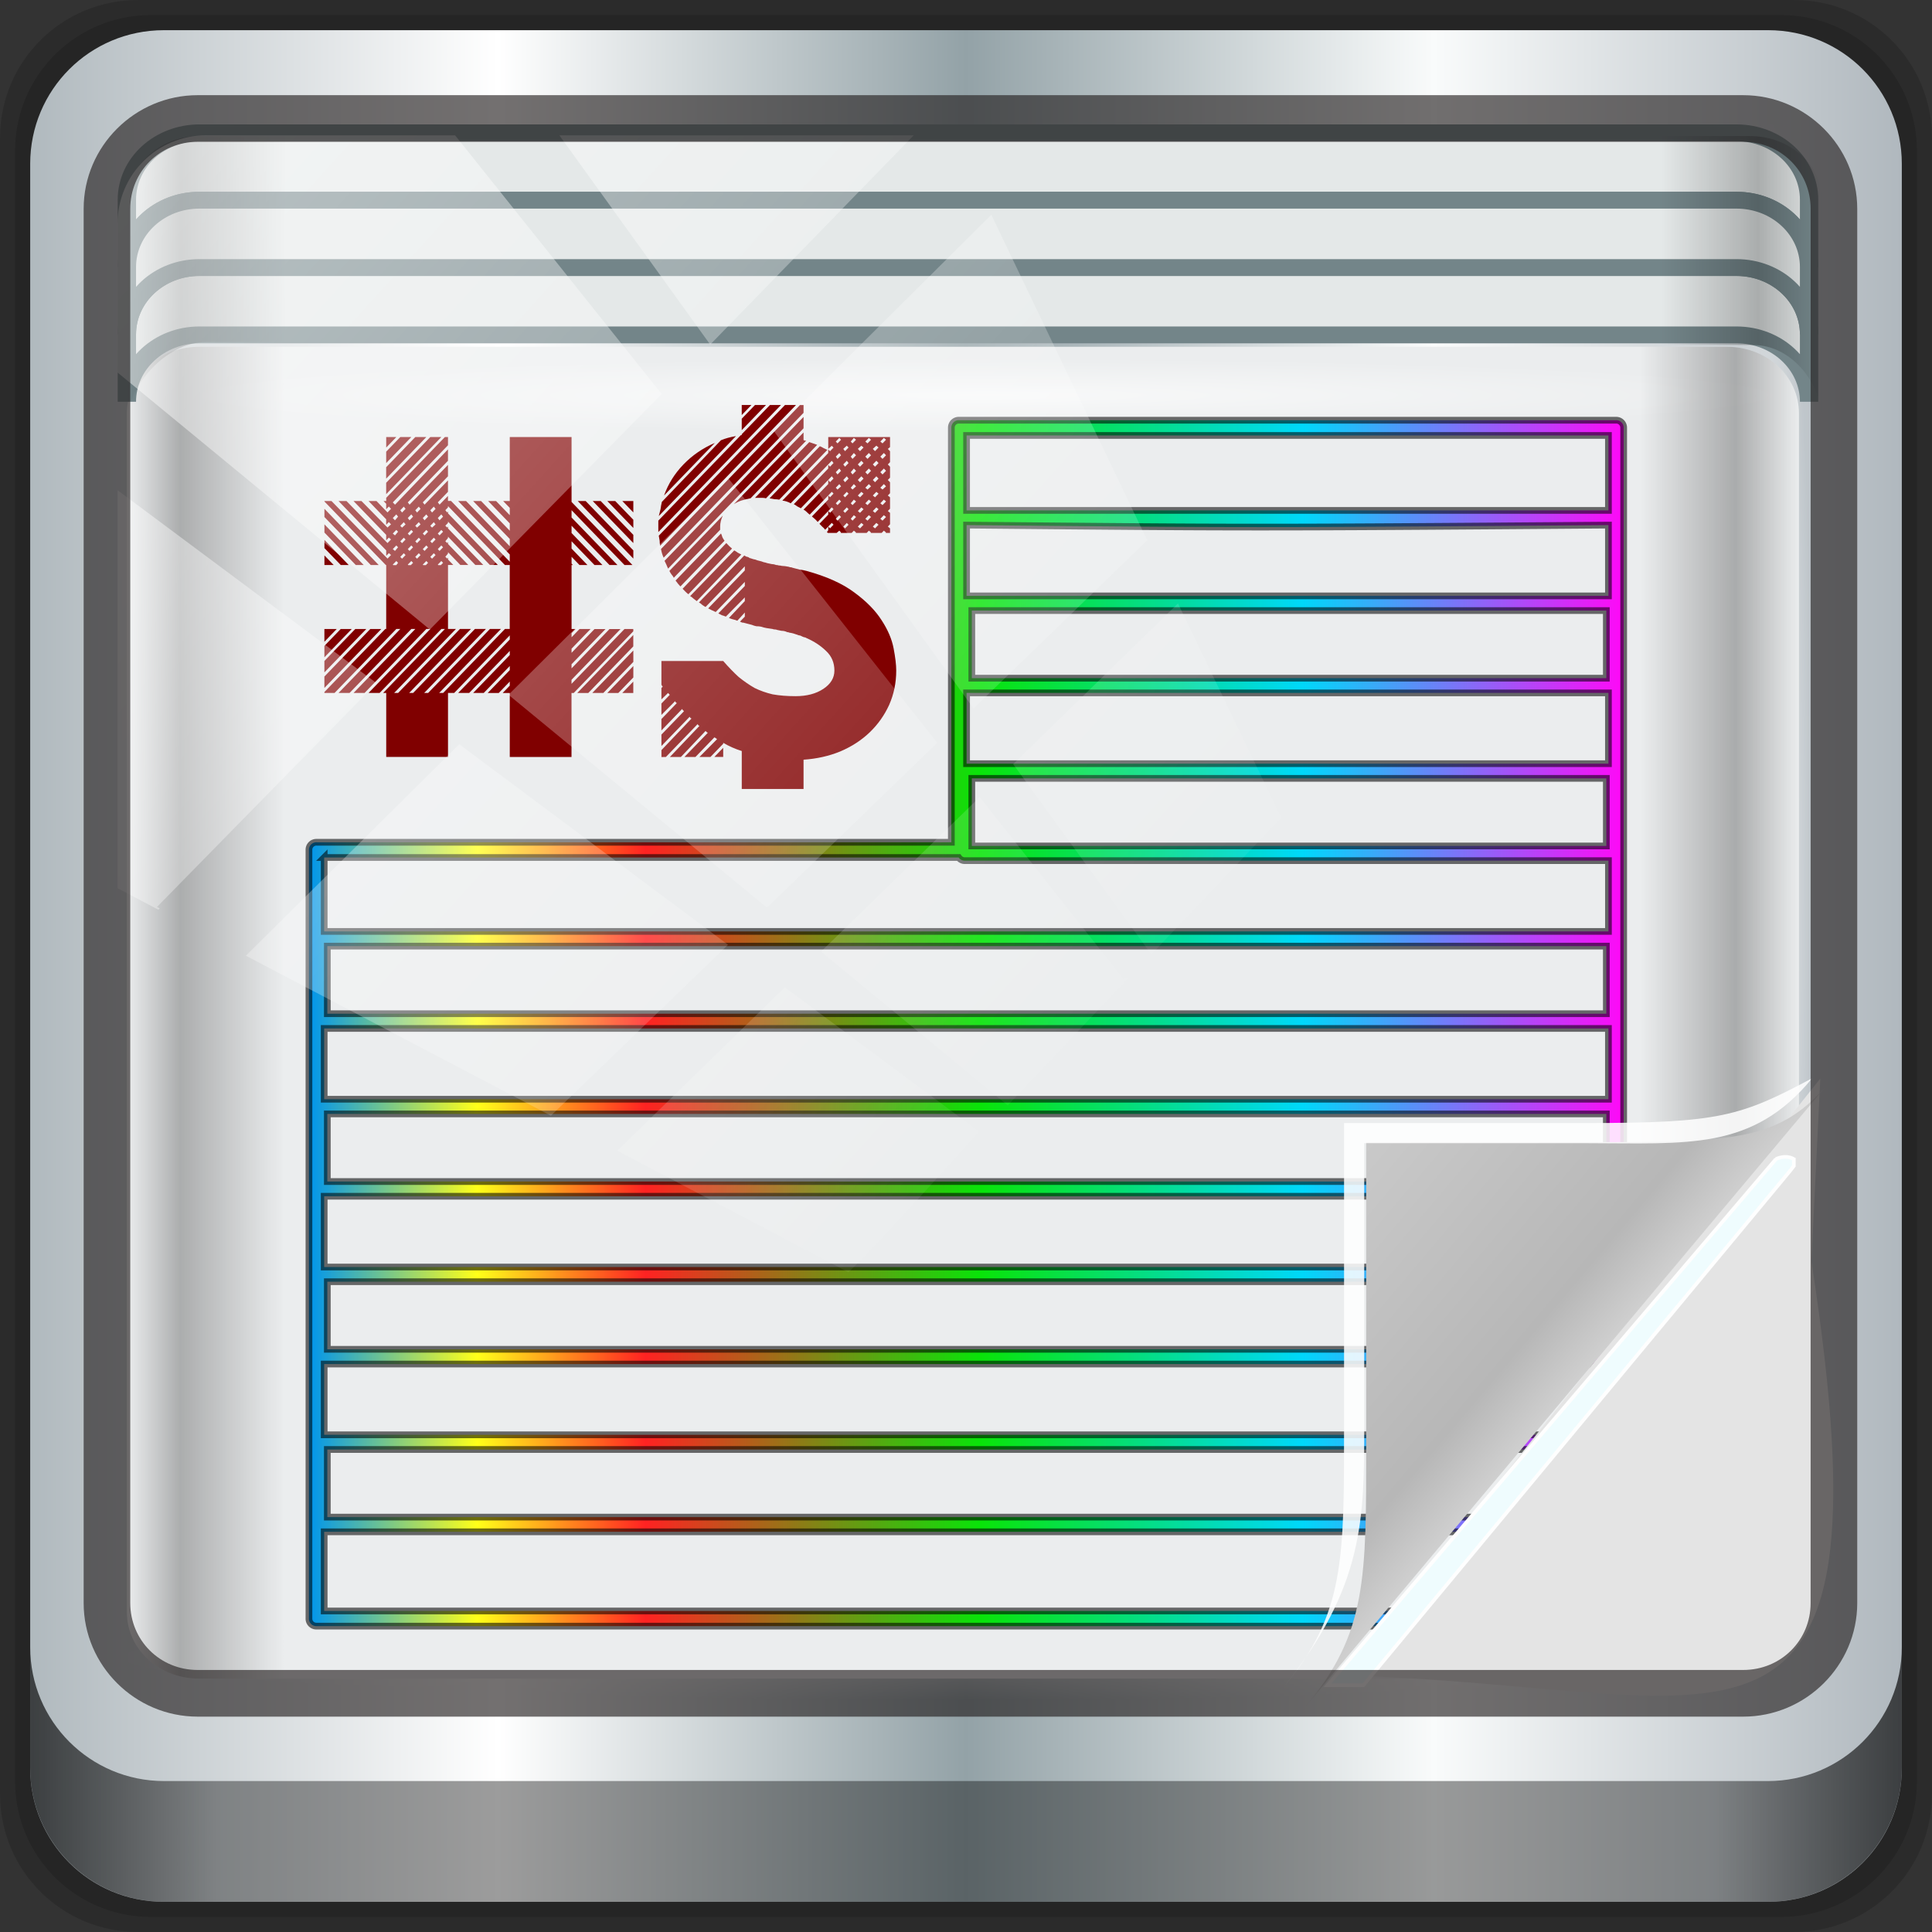 <?xml version="1.0" encoding="UTF-8" standalone="no"?>
<!-- Created with Inkscape (http://www.inkscape.org/) -->

<svg
   xmlns:dc="http://purl.org/dc/elements/1.1/"
   xmlns:cc="http://creativecommons.org/ns#"
   xmlns:rdf="http://www.w3.org/1999/02/22-rdf-syntax-ns#"
   xmlns:svg="http://www.w3.org/2000/svg"
   xmlns="http://www.w3.org/2000/svg"
   xmlns:xlink="http://www.w3.org/1999/xlink"
   xmlns:sodipodi="http://sodipodi.sourceforge.net/DTD/sodipodi-0.dtd"
   xmlns:inkscape="http://www.inkscape.org/namespaces/inkscape"
   width="96"
   height="96"
   viewBox="0 0 96 96"
   version="1.1"
   id="svg1072"
   inkscape:version="0.92.1 r15371"
   sodipodi:docname="text-x-source.svg">
  <rect x="0" y="0" width="96" height="96" fill="#333333" stroke="none"/>
  <defs
     id="defs1066">
    <linearGradient
       inkscape:collect="always"
       xlink:href="#linearGradient6139-0"
       id="linearGradient4071"
       gradientUnits="userSpaceOnUse"
       gradientTransform="matrix(1.107,0,0,1.107,-4.994,-3.621)"
       x1="6"
       y1="47"
       x2="90"
       y2="47" />
    <linearGradient
       id="linearGradient6139-0">
      <stop
         id="stop6141-2"
         offset="0"
         style="stop-color:#b0b9be;stop-opacity:1" />
      <stop
         style="stop-color:#ffffff;stop-opacity:1;"
         offset="0.25"
         id="stop6151-0" />
      <stop
         style="stop-color:#93a2a7;stop-opacity:1"
         offset="0.5"
         id="stop6147-1" />
      <stop
         id="stop6149-4"
         offset="0.75"
         style="stop-color:#f9fbfb;stop-opacity:1" />
      <stop
         id="stop6143-4"
         offset="1"
         style="stop-color:#b0b8be;stop-opacity:1" />
    </linearGradient>
    <linearGradient
       gradientTransform="translate(0.149,0.415)"
       inkscape:collect="always"
       xlink:href="#linearGradient3832-0-6-1-1"
       id="linearGradient4129"
       x1="1.5"
       y1="88.172"
       x2="94.5"
       y2="88.172"
       gradientUnits="userSpaceOnUse" />
    <linearGradient
       id="linearGradient3832-0-6-1-1">
      <stop
         style="stop-color:#000000;stop-opacity:1;"
         offset="0"
         id="stop3834-6-3-7-1" />
      <stop
         id="stop3872-2-4"
         offset="0.1"
         style="stop-color:#000000;stop-opacity:0.588;" />
      <stop
         style="stop-color:#000000;stop-opacity:0.588;"
         offset="0.9"
         id="stop3844-6-2-7-6" />
      <stop
         style="stop-color:#000000;stop-opacity:1;"
         offset="1"
         id="stop3836-5-0-2-9" />
    </linearGradient>
    <radialGradient
       inkscape:collect="always"
       xlink:href="#linearGradient4050"
       id="radialGradient7462"
       gradientUnits="userSpaceOnUse"
       gradientTransform="matrix(0.975,0,0,0.049,34.048,80.582)"
       cx="13.948"
       cy="44.893"
       fx="13.948"
       fy="44.893"
       r="43.199" />
    <linearGradient
       inkscape:collect="always"
       id="linearGradient4050">
      <stop
         style="stop-color:#ffffff;stop-opacity:1;"
         offset="0"
         id="stop4052" />
      <stop
         style="stop-color:#ffffff;stop-opacity:0;"
         offset="1"
         id="stop4054" />
    </linearGradient>
    <radialGradient
       inkscape:collect="always"
       xlink:href="#linearGradient4050"
       id="radialGradient7464"
       gradientUnits="userSpaceOnUse"
       gradientTransform="matrix(0.888,0,0,0.049,31.96,-90.317)"
       cx="13.948"
       cy="44.893"
       fx="13.948"
       fy="44.893"
       r="43.199" />
    <radialGradient
       inkscape:collect="always"
       xlink:href="#linearGradient4050"
       id="radialGradient4543"
       gradientUnits="userSpaceOnUse"
       gradientTransform="matrix(1,0,0,0.049,-16.372,-3.862)"
       cx="48"
       cy="-16.128"
       fx="48"
       fy="-16.128"
       r="44.544" />
    <linearGradient
       inkscape:collect="always"
       xlink:href="#linearGradient4160"
       id="linearGradient4388"
       x1="2.5"
       y1="54.297"
       x2="93.5"
       y2="54.297"
       gradientUnits="userSpaceOnUse"
       gradientTransform="translate(-17.652,-22.602)" />
    <linearGradient
       id="linearGradient4160">
      <stop
         id="stop4170"
         offset="0"
         style="stop-color:#000000;stop-opacity:0;" />
      <stop
         style="stop-color:#000000;stop-opacity:0.965;"
         offset="0.032"
         id="stop4186" />
      <stop
         style="stop-color:#000000;stop-opacity:0;"
         offset="0.094"
         id="stop4182" />
      <stop
         style="stop-color:#000000;stop-opacity:0;"
         offset="0.496"
         id="stop4180" />
      <stop
         style="stop-color:#000000;stop-opacity:0;"
         offset="0.905"
         id="stop4178" />
      <stop
         id="stop4184"
         offset="0.962"
         style="stop-color:#000000;stop-opacity:0.988;" />
      <stop
         id="stop4168"
         offset="1"
         style="stop-color:#000000;stop-opacity:0;" />
    </linearGradient>
    <linearGradient
       id="linearGradient13484">
      <stop
         style="stop-color:#849699;stop-opacity:1"
         offset="0"
         id="stop13486" />
      <stop
         style="stop-color:#0b0d0d;stop-opacity:0"
         offset="1"
         id="stop13488" />
    </linearGradient>
    <linearGradient
       inkscape:collect="always"
       xlink:href="#linearGradient4160"
       id="linearGradient4369"
       x1="2.5"
       y1="11.141"
       x2="93.5"
       y2="11.141"
       gradientUnits="userSpaceOnUse"
       gradientTransform="matrix(1.008,0,0,1,-17.673,-22.602)" />
    <linearGradient
       inkscape:collect="always"
       xlink:href="#linearGradient4050"
       id="linearGradient4767-6"
       gradientUnits="userSpaceOnUse"
       x1="2.771"
       y1="-28.642"
       x2="50.528"
       y2="14.514" />
    <clipPath
       id="clipPath4156-4-1-2"
       clipPathUnits="userSpaceOnUse">
      <path
         inkscape:connector-curvature="0"
         id="path4158-0-8-6"
         d="m 27.046,-55.695 -14.214,13.321 h 0.061 l 15.653,21.771 10.231,-10.546 C 38.562,-32.302 27.468,-54.819 27.046,-55.695 Z M 9.647,-39.383 -5.241,-25.321 15.988,-7.806 26.372,-18.383 Z m 31.491,12.951 -9.741,9.714 8.945,12.458 7.781,-7.555 z m -49.84,4.379 -13.754,12.982 26.283,13.846 0.061,-0.062 -0.123,-0.062 L 13.599,-5.401 -8.702,-22.053 Z m 38.015,7.401 -9.803,9.775 11.579,9.559 7.628,-7.401 -8.669,-11.009 z m 20.187,5.674 -7.383,7.216 6.188,8.542 5.82,-6.137 z m -32.195,6.322 -9.557,9.498 13.662,7.185 7.934,-7.678 z m 23.312,2.374 -7.107,6.938 8.363,6.907 5.361,-5.674 -0.061,-0.092 -0.092,0.123 -6.464,-8.203 z m -8.73,8.542 -7.505,7.339 10.354,5.458 c 1.397,-1.321 5.675,-6.123 5.851,-6.322 z"
         style="opacity:0.6;fill:#ffffff;fill-opacity:1;stroke:none" />
    </clipPath>
    <radialGradient
       gradientTransform="matrix(0.94,0.775,-1.798,2.18,88.131,-93.366)"
       gradientUnits="userSpaceOnUse"
       id="radialGradient3996-3-3-1"
       r="14.161"
       cy="47.141"
       cx="48.308">
      <stop
         offset="0"
         style="stop-color:#000000;stop-opacity:0.223"
         id="stop3954-3-6-2" />
      <stop
         offset="0.5"
         style="stop-color:#000000;stop-opacity:0.068"
         id="stop3958-3-6-7" />
      <stop
         offset="1"
         style="stop-color:#000000;stop-opacity:0.024"
         id="stop3956-4-0-0" />
    </radialGradient>
    <linearGradient
       gradientUnits="userSpaceOnUse"
       id="linearGradient4308-6-4"
       y2="4"
       x2="73"
       y1="52"
       x1="45">
      <stop
         offset="0"
         style="stop-color:#000000;stop-opacity:0.107"
         id="stop4304-4-4" />
      <stop
         offset="1"
         style="stop-color:#000000;stop-opacity:0"
         id="stop4306-3-9" />
    </linearGradient>
    <linearGradient
       gradientTransform="translate(-75.955,24.618)"
       y2="36"
       x2="37"
       y1="46.125"
       x1="48.992"
       gradientUnits="userSpaceOnUse"
       id="linearGradient3341-2"
       xlink:href="#linearGradient4280-6-9"
       inkscape:collect="always" />
    <linearGradient
       gradientUnits="userSpaceOnUse"
       id="linearGradient4280-6-9"
       y2="36"
       x2="37"
       y1="46.125"
       x1="48.992">
      <stop
         offset="0"
         style="stop-color:#cfcfcf;stop-opacity:1"
         id="stop4293-95-9" />
      <stop
         offset="0.21"
         style="stop-color:#b7b7b7;stop-opacity:1"
         id="stop4295-8-1" />
      <stop
         offset="1"
         style="stop-color:#c9c9c9;stop-opacity:1"
         id="stop4297-0-3" />
    </linearGradient>
    <linearGradient
       inkscape:collect="always"
       xlink:href="#linearGradient4280-6-9"
       id="linearGradient5360"
       gradientUnits="userSpaceOnUse"
       gradientTransform="translate(-74.957,27.613)"
       x1="48.992"
       y1="46.125"
       x2="37"
       y2="36" />
    <linearGradient
       inkscape:collect="always"
       xlink:href="#linearGradient4265"
       id="linearGradient4116"
       gradientUnits="userSpaceOnUse"
       gradientTransform="matrix(0.945,0,0,0.945,-5.605,57.485)"
       x1="28.018"
       y1="43.599"
       x2="106.273"
       y2="43.599" />
    <linearGradient
       id="linearGradient4265">
      <stop
         style="stop-color:#0095ed;stop-opacity:1;"
         offset="0"
         id="stop4267" />
      <stop
         id="stop4532"
         offset="0.128"
         style="stop-color:#ffff19;stop-opacity:1;" />
      <stop
         id="stop4530"
         offset="0.256"
         style="stop-color:#ff2222;stop-opacity:1;" />
      <stop
         id="stop4273"
         offset="0.511"
         style="stop-color:#09e409;stop-opacity:1;" />
      <stop
         style="stop-color:#00d8fa;stop-opacity:1;"
         offset="0.756"
         id="stop4534" />
      <stop
         style="stop-color:#ff09f7;stop-opacity:1;"
         offset="1"
         id="stop4269" />
    </linearGradient>
  </defs>
  <sodipodi:namedview
     id="base"
     pagecolor="#ffffff"
     bordercolor="#666666"
     borderopacity="1.0"
     inkscape:pageopacity="0.0"
     inkscape:pageshadow="2"
     inkscape:zoom="3.9809185"
     inkscape:cx="52.981737"
     inkscape:cy="48"
     inkscape:document-units="px"
     inkscape:current-layer="g1003"
     showgrid="false"
     inkscape:showpageshadow="false"
     units="px"
     inkscape:lockguides="true"
     inkscape:window-width="1280"
     inkscape:window-height="972"
     inkscape:window-x="0"
     inkscape:window-y="26"
     inkscape:window-maximized="1"
     inkscape:snap-global="false">
    <sodipodi:guide
       position="0,0"
       orientation="0,96"
       id="guide1621"
       inkscape:locked="true" />
    <sodipodi:guide
       position="96,0"
       orientation="-96,0"
       id="guide1623"
       inkscape:locked="true" />
    <sodipodi:guide
       position="96,96"
       orientation="0,-96"
       id="guide1625"
       inkscape:locked="true" />
    <sodipodi:guide
       position="0,96"
       orientation="96,0"
       id="guide1627"
       inkscape:locked="true" />
  </sodipodi:namedview>
  <g
     inkscape:label="Livello 1"
     inkscape:groupmode="layer"
     id="layer1"
     transform="translate(0,-1026.52)">
    <g
       transform="translate(-0.149,1026.105)"
       style="display:inline"
       id="g1273">
      <path
         style="display:inline;opacity:0.15;fill:#000000;fill-opacity:1;fill-rule:nonzero;stroke:none"
         d="M 89.292,0.415 H 7.006 c -3.799,0 -6.857,3.058 -6.857,6.857 V 89.558 c 0,3.799 3.058,6.857 6.857,6.857 H 89.292 c 3.799,0 6.857,-3.058 6.857,-6.857 V 7.272 c 0,-3.799 -3.058,-6.857 -6.857,-6.857 z"
         id="path3288"
         inkscape:connector-curvature="0" />
      <path
         inkscape:connector-curvature="0"
         id="path4085"
         d="M 88.649,1.165 H 7.649 c -3.739,0 -6.75,3.01 -6.75,6.75 V 88.915 c 0,3.74 3.011,6.75 6.75,6.75 H 88.649 c 3.74,0 6.75,-3.01 6.75,-6.75 V 7.915 c 0,-3.739 -3.01,-6.75 -6.75,-6.75 z"
         style="display:inline;opacity:0.15;fill:#000000;fill-opacity:1;fill-rule:nonzero;stroke:none" />
      <path
         style="display:inline;fill:url(#linearGradient4071);fill-opacity:1;fill-rule:nonzero;stroke:none"
         d="M 88.006,1.915 H 8.292 c -3.68,0 -6.643,2.963 -6.643,6.643 V 88.272 c 0,3.68 2.963,6.643 6.643,6.643 H 88.006 c 3.68,0 6.643,-2.963 6.643,-6.643 V 8.558 c 0,-3.68 -2.963,-6.643 -6.643,-6.643 z"
         id="rect4251-1"
         inkscape:connector-curvature="0" />
      <path
         inkscape:connector-curvature="0"
         style="display:inline;opacity:0.658;fill:url(#linearGradient4129);fill-opacity:1;fill-rule:nonzero;stroke:none"
         d="m 1.649,82.259 v 6 c 0,3.68 2.976,6.656 6.656,6.656 H 87.993 c 3.68,0 6.656,-2.976 6.656,-6.656 v -6 c 0,3.68 -2.976,6.656 -6.656,6.656 H 8.305 c -3.68,0 -6.656,-2.976 -6.656,-6.656 z"
         id="path4118" />
      <rect
         style="opacity:0.55;fill:url(#radialGradient7462);fill-opacity:1;stroke:none"
         id="rect4131"
         width="84.25"
         height="4.25"
         x="5.524"
         y="80.665"
         rx="0"
         ry="4.25" />
      <rect
         ry="4.25"
         rx="0"
         y="-90.234"
         x="5.975"
         height="4.25"
         width="76.75"
         id="rect4141"
         style="opacity:0.669;fill:url(#radialGradient7464);fill-opacity:1;stroke:none"
         transform="rotate(90)" />
      <g
         transform="matrix(0.913,0,0,0.844,20.288,23.984)"
         id="g1003">
        <path
           inkscape:connector-curvature="0"
           style="opacity:1;fill:#ebedee;fill-opacity:1;stroke:none"
           d="m -11.246,-7.508 c -2.169,0 -3.906,1.742 -3.906,3.906 v 70.594 c 0,2.164 1.738,3.906 3.906,3.906 h 83.188 c 2.169,0 3.906,-1.742 3.906,-3.906 v -70.594 c 0,-2.164 -1.738,-3.906 -3.906,-3.906 z"
           id="path1246" />
        <rect
           ry="3.058"
           rx="3.957"
           y="-6.826"
           x="-12.916"
           height="4.352"
           width="89.088"
           id="rect4048"
           style="opacity:0.651;fill:url(#radialGradient4543);fill-opacity:1;stroke:none" />
        <g
           id="g923"
           transform="matrix(0.967,0,0,1.045,-25.419,-70.827)">
          <path
             inkscape:connector-curvature="0"
             id="rect4132"
             d="m 57.403,64.729 a 0.418,0.418 0 0 0 -0.384,0.414 V 88.507 H 21.307 a 0.418,0.418 0 0 0 -0.443,0.414 v 43.303 a 0.418,0.418 0 0 0 0.443,0.443 h 73.108 a 0.418,0.418 0 0 0 0.443,-0.443 V 65.142 A 0.418,0.418 0 0 0 94.415,64.729 H 57.433 a 0.418,0.418 0 0 0 -0.03,0 z m 0.473,0.857 h 36.125 v 4.224 H 57.876 Z m 0,5.051 c 15.715,0.145 15.997,0.154 36.125,0 v 3.988 H 57.876 Z m 0.295,4.815 h 35.712 v 3.81 H 58.171 Z m -0.295,4.638 h 36.125 v 3.988 H 57.876 Z m 0.295,4.815 h 35.712 v 3.81 H 58.171 Z m -36.45,4.46 h 35.682 a 0.418,0.418 0 0 0 0.03,0 0.418,0.418 0 0 0 0.325,0.177 h 36.244 v 3.988 H 21.721 v -4.165 z m 0.177,4.992 H 93.883 V 98.166 H 21.898 Z m -0.177,4.638 h 72.28 v 3.988 H 21.721 Z m 0.177,4.815 h 71.985 v 3.81 H 21.898 Z m -0.177,4.638 h 72.28 v 3.988 H 21.721 Z m 0.177,4.815 h 71.985 v 3.81 H 21.898 Z m -0.177,4.638 h 72.28 v 3.988 H 21.721 Z m 0.177,4.815 h 71.985 v 3.81 H 21.898 Z m -0.177,4.638 h 72.28 v 4.46 H 21.721 Z"
             style="color:#000000;font-style:normal;font-variant:normal;font-weight:normal;font-stretch:normal;font-size:medium;line-height:normal;font-family:Sans;-inkscape-font-specification:Sans;text-indent:0;text-align:start;text-decoration:none;text-decoration-line:none;letter-spacing:normal;word-spacing:normal;text-transform:none;writing-mode:lr-tb;direction:ltr;baseline-shift:baseline;text-anchor:start;display:inline;overflow:visible;visibility:visible;fill:url(#linearGradient4116);fill-opacity:1;stroke:#000000;stroke-width:0.378;stroke-miterlimit:4;stroke-dasharray:none;stroke-opacity:0.57;marker:none;enable-background:accumulate" />
          <g
             id="text3341"
             style="font-style:normal;font-variant:normal;font-weight:bold;font-stretch:normal;font-size:25.294px;line-height:125%;font-family:Homestead;-inkscape-font-specification:'Homestead Bold';letter-spacing:0px;word-spacing:0px;fill:#800000;fill-opacity:1;stroke:none"
             transform="scale(0.982,1.018)">
            <path
               id="path3345"
               style="fill:#800000"
               d="m 25.674,64.515 h 0.582 l -0.582,0.582 v -0.582 m 0.809,0 h 0.632 l -1.442,1.442 V 65.324 l 0.809,-0.809 m -3.415,10.623 h 0.632 l -1.568,1.568 v -0.632 l 0.936,-0.936 m 0.835,0 h 0.632 l -2.403,2.403 v -0.632 l 1.771,-1.771 m -1.771,0 h 0.708 l -0.708,0.708 v -0.708 m 2.631,0 h 0.632 l -3.263,3.263 v -0.632 l 2.631,-2.631 m 3.44,-10.623 h 0.632 l -3.162,3.162 v -0.632 l 2.529,-2.529 m -0.86,0 h 0.632 l -2.302,2.302 v -0.632 l 1.669,-1.669 m 9.915,14.164 h -0.632 l 3.212,-3.212 v 0.632 l -2.58,2.58 m 2.58,0 h -0.632 l 0.632,-0.632 v 0.632 0 m -3.541,-0.506 3.035,-3.035 h 0.506 v 0.126 l -3.415,3.415 h -0.126 v 3.541 H 32.756 V 78.679 H 32.351 l 0.405,-0.405 V 78.047 l -0.632,0.632 h -0.632 l 1.265,-1.265 v -0.228 l -1.492,1.492 h -0.607 l 2.099,-2.099 v -0.228 l -2.327,2.327 h -0.632 l 2.959,-2.959 v -0.228 l -3.187,3.187 h -0.354 v 3.541 h -3.541 v -3.541 h -0.177 l 3.541,-3.541 h -0.202 l -3.541,3.541 H 24.662 l 3.541,-3.541 h -0.228 l -3.541,3.541 h -0.632 l 3.541,-3.541 h -0.228 l -3.541,3.541 h -0.632 l 3.541,-3.541 h -0.228 l -3.541,3.541 h -0.582 v -0.051 l 3.491,-3.491 h 0.051 V 71.597 h -0.025 l -3.516,-3.516 v -0.025 h 0.405 l 3.212,3.187 0.202,-0.202 -0.126,-0.101 -0.152,0.152 V 70.788 l -2.732,-2.732 h 0.455 l 2.352,2.327 0.202,-0.202 -0.126,-0.101 -0.152,0.152 V 69.928 l -1.872,-1.872 h 0.455 l 1.492,1.467 0.202,-0.177 -0.126,-0.126 -0.152,0.152 V 69.068 L 24.662,68.056 H 25.117 l 0.632,0.632 0.202,-0.202 -0.126,-0.126 -0.152,0.152 V 68.208 L 25.522,68.056 h 0.152 v -0.177 l 3.364,-3.364 h 0.177 v 0.455 l -3.162,3.162 0.126,0.126 3.035,-3.061 v 0.632 l -2.302,2.302 0.101,0.126 2.201,-2.201 v 0.632 l -1.442,1.442 0.101,0.126 1.341,-1.341 v 0.632 l -0.582,0.582 0.101,0.126 0.481,-0.481 v 0.278 h 0.177 l 3.364,3.364 V 71.015 L 29.797,68.056 h 0.455 l 2.504,2.504 V 70.155 L 30.657,68.056 h 0.455 l 1.644,1.644 V 69.295 L 31.517,68.056 h 0.455 l 0.784,0.784 V 68.435 L 32.377,68.056 h 0.379 v -3.541 h 3.541 v 3.592 l 3.491,3.491 H 39.332 L 36.297,68.562 v 0.405 l 2.631,2.631 H 38.472 L 36.297,69.422 v 0.405 l 1.771,1.771 H 37.612 L 36.297,70.282 v 0.405 l 0.911,0.911 h -0.455 l -0.455,-0.455 v 0.379 l 0.076,0.076 h -0.076 v 3.541 h 0.228 l -0.228,0.228 v 0.228 l 0.455,-0.455 h 0.632 l -1.088,1.088 v 0.228 l 1.315,-1.315 h 0.632 l -1.948,1.948 v 0.228 l 2.175,-2.175 h 0.632 l -2.808,2.808 v 0.228 m -10.042,-6.576 0.101,-0.126 -0.101,-0.101 -0.202,0.202 0.025,0.025 h 0.177 m -0.076,-0.784 0.177,-0.202 -0.101,-0.101 -0.202,0.202 0.126,0.101 m 0,-0.86 0.177,-0.202 -0.101,-0.101 -0.202,0.202 0.126,0.101 m 0,-0.835 0.177,-0.202 -0.101,-0.126 -0.202,0.202 0.126,0.126 m 0.405,2.125 0.202,-0.202 -0.101,-0.101 -0.202,0.202 0.101,0.101 m 0,-0.86 0.202,-0.202 -0.101,-0.101 -0.202,0.202 0.101,0.101 m 0,-0.86 0.202,-0.177 -0.101,-0.126 -0.202,0.202 0.101,0.101 m 0,-0.835 0.202,-0.202 -0.101,-0.126 -0.202,0.202 0.101,0.126 m 0.506,2.909 0.126,-0.126 -0.101,-0.101 -0.202,0.202 0.025,0.025 h 0.152 m -0.076,-0.784 0.202,-0.202 -0.101,-0.101 -0.202,0.202 0.101,0.101 m 0,-0.86 0.202,-0.202 -0.101,-0.101 -0.202,0.202 0.101,0.101 m 0,-0.835 0.202,-0.202 -0.101,-0.126 -0.202,0.202 0.101,0.126 m 0.43,2.125 0.202,-0.202 -0.101,-0.101 -0.202,0.202 0.101,0.101 m 0,-0.86 0.202,-0.202 -0.101,-0.101 -0.202,0.202 0.101,0.101 m 0,-0.86 0.202,-0.177 -0.101,-0.126 -0.202,0.202 0.101,0.101 m 0,-0.835 0.202,-0.202 -0.101,-0.126 -0.202,0.202 0.101,0.126 m 0.506,2.909 0.126,-0.126 -0.101,-0.101 -0.202,0.202 0.025,0.025 h 0.152 m -0.076,-0.784 0.202,-0.202 -0.101,-0.101 -0.202,0.202 0.101,0.101 m 0,-0.86 0.202,-0.202 -0.101,-0.101 -0.202,0.202 0.101,0.101 m 0,-0.835 0.202,-0.202 -0.101,-0.126 -0.202,0.202 0.101,0.126 m 0.43,2.125 0.202,-0.202 -0.101,-0.101 -0.202,0.202 0.101,0.101 m 0,-0.86 0.202,-0.202 -0.101,-0.101 -0.202,0.202 0.101,0.101 m 0,-0.86 0.202,-0.177 -0.101,-0.126 -0.202,0.202 0.101,0.101 m 0,-0.835 0.202,-0.202 -0.101,-0.126 -0.202,0.202 0.101,0.126 m 0.506,2.909 0.126,-0.126 -0.101,-0.101 -0.202,0.202 0.025,0.025 h 0.152 m -0.076,-0.784 0.202,-0.202 -0.101,-0.101 -0.202,0.202 0.101,0.101 m 0,-0.86 0.202,-0.202 -0.101,-0.101 -0.202,0.202 0.101,0.101 m 0,-0.835 0.202,-0.202 -0.101,-0.126 -0.202,0.202 0.101,0.126 m 4.022,6.02 V 71.597 H 32.478 L 29.215,68.334 v 0.076 l -0.152,0.152 0.101,0.126 0.051,-0.051 v 0.101 l 2.858,2.858 h -0.455 l -2.403,-2.403 v 0.076 l -0.152,0.152 0.101,0.101 0.051,-0.051 v 0.101 l 2.023,2.023 h -0.455 l -1.568,-1.568 v 0.076 l -0.152,0.177 0.101,0.101 0.051,-0.051 v 0.101 l 1.164,1.164 h -0.455 l -0.708,-0.708 v 0.076 l -0.152,0.177 0.101,0.101 0.051,-0.051 v 0.101 l 0.304,0.304 h -0.304 v 3.541 h 0.455 l -3.541,3.541 h 0.228 l 3.541,-3.541 h 0.632 l -3.541,3.541 h 0.228 l 3.541,-3.541 h 0.632 l -3.541,3.541 h 0.228 l 3.541,-3.541 h 0.632 l -3.541,3.541 h 0.228 l 3.541,-3.541 h 0.278 m 5.362,3.541 H 37.486 L 39.838,76.327 v 0.632 l -1.72,1.72 m 0.86,0 H 38.346 L 39.838,77.187 v 0.632 l -0.86,0.86 M 37.511,68.056 h 0.455 l 1.872,1.872 v 0.455 l -2.327,-2.327 m 0.835,0 h 0.455 l 1.037,1.037 v 0.455 l -1.492,-1.492 m 0.86,0 h 0.632 v 0.632 l -0.632,-0.632 m -2.555,0 h 0.455 l 2.732,2.732 v 0.455 l -3.187,-3.187 m -14.518,3.01 0.531,0.531 h -0.531 v -0.531 m 1.391,0.531 h -0.455 l -0.936,-0.936 v -0.455 l 1.391,1.391 m 0.86,0 h -0.455 l -1.796,-1.796 v -0.455 l 2.251,2.251 m 0.86,0 h -0.455 l -2.656,-2.656 v -0.455 l 3.111,3.111"
               inkscape:connector-curvature="0" />
            <path
               id="path3347"
               style="fill:#800000"
               d="m 49.77,71.926 c 1.147,0.304 2.057,0.7 2.732,1.189 0.691,0.489 1.214,1.003 1.568,1.543 0.354,0.523 0.582,1.037 0.683,1.543 0.101,0.506 0.152,0.919 0.152,1.239 -1.3e-5,0.674 -0.135,1.307 -0.405,1.897 -0.27,0.573 -0.641,1.079 -1.113,1.518 -0.472,0.438 -1.037,0.793 -1.695,1.062 -0.641,0.253 -1.341,0.405 -2.099,0.455 v 1.619 h -3.541 v -2.099 c -0.388,-0.118 -0.742,-0.27 -1.062,-0.455 v 0.051 l -0.734,0.734 h -0.632 l 1.012,-0.986 c -0.034,-0.034 -0.084,-0.067 -0.152,-0.101 l -1.088,1.088 h -0.632 l 1.341,-1.341 c -0.017,-0.017 -0.034,-0.025 -0.051,-0.025 -0.017,-0.017 -0.042,-0.042 -0.076,-0.076 l -1.416,1.442 h -0.632 l 1.695,-1.72 c -0.017,-0.017 -0.034,-0.025 -0.051,-0.025 -0.017,-0.017 -0.034,-0.042 -0.051,-0.076 l -1.821,1.821 H 41.449 V 81.841 l 1.72,-1.745 c -0.017,-0.017 -0.034,-0.025 -0.051,-0.025 -0.017,-0.017 -0.034,-0.042 -0.051,-0.076 l -1.619,1.619 v -0.632 l 1.29,-1.29 c -0.017,-0.034 -0.034,-0.051 -0.051,-0.051 -0.017,-0.017 -0.034,-0.042 -0.051,-0.076 l -1.189,1.189 v -0.632 l 0.885,-0.885 c -0.034,-0.017 -0.059,-0.034 -0.076,-0.051 -10e-7,-0.017 -0.008,-0.034 -0.025,-0.051 l -0.784,0.759 v -0.632 l 0.481,-0.481 -0.101,-0.101 -0.379,0.354 v -0.632 l 0.076,-0.076 c -0.017,-0.017 -0.034,-0.034 -0.051,-0.051 0,-0.017 -0.008,-0.034 -0.025,-0.051 v -1.315 h 3.541 c 0.304,0.337 0.599,0.632 0.885,0.885 0.304,0.236 0.607,0.438 0.911,0.607 0.32,0.152 0.666,0.27 1.037,0.354 0.388,0.067 0.826,0.101 1.315,0.101 0.641,3e-6 1.172,-0.135 1.593,-0.405 0.422,-0.27 0.632,-0.607 0.632,-1.012 -9e-6,-0.438 -0.16,-0.801 -0.481,-1.088 -0.304,-0.287 -0.675,-0.523 -1.113,-0.708 -0.051,-0.034 -0.101,-0.051 -0.152,-0.051 -0.051,-0.017 -0.11,-0.042 -0.177,-0.076 -0.034,-0.017 -0.067,-0.025 -0.101,-0.025 -0.017,7e-6 -0.042,-0.008 -0.076,-0.025 -0.185,-0.067 -0.346,-0.11 -0.481,-0.126 -0.034,-0.017 -0.067,-0.025 -0.101,-0.025 -0.017,7e-6 -0.042,-0.008 -0.076,-0.025 -0.084,-0.034 -0.177,-0.051 -0.278,-0.051 -0.084,-0.017 -0.169,-0.034 -0.253,-0.051 -0.034,-0.017 -0.076,-0.025 -0.126,-0.025 -0.051,7e-6 -0.093,-0.008 -0.126,-0.025 -0.118,-0.017 -0.236,-0.034 -0.354,-0.051 -0.101,-0.017 -0.202,-0.042 -0.304,-0.076 -0.084,-0.017 -0.177,-0.025 -0.278,-0.025 -0.084,-0.017 -0.169,-0.042 -0.253,-0.076 -0.067,-0.017 -0.135,-0.034 -0.202,-0.051 -0.067,-0.017 -0.135,-0.034 -0.202,-0.051 -0.051,-0.017 -0.101,-0.025 -0.152,-0.025 -0.034,-0.017 -0.076,-0.034 -0.126,-0.051 l 0.278,-0.278 v -0.228 l -0.43,0.455 c -0.084,-0.034 -0.169,-0.059 -0.253,-0.076 -0.067,-0.017 -0.143,-0.042 -0.228,-0.076 l 0.911,-0.936 v -0.202 l -1.088,1.062 c -0.084,-0.034 -0.16,-0.059 -0.228,-0.076 -0.067,-0.034 -0.135,-0.067 -0.202,-0.101 l 1.518,-1.518 v -0.228 l -1.669,1.669 c -0.084,-0.034 -0.16,-0.067 -0.228,-0.101 -0.067,-0.034 -0.135,-0.067 -0.202,-0.101 l 2.099,-2.099 v -0.228 l -2.251,2.251 c -0.067,-0.034 -0.135,-0.076 -0.202,-0.126 -0.051,-0.051 -0.11,-0.093 -0.177,-0.126 l 2.605,-2.605 c -4e-6,0.017 0.008,0.025 0.025,0.025 0.034,0.017 0.067,0.034 0.101,0.051 0.034,1.1e-5 0.067,0.008 0.101,0.025 0.034,0.017 0.059,0.034 0.076,0.051 0.034,1.1e-5 0.067,0.008 0.101,0.025 0.101,0.034 0.169,0.051 0.202,0.051 0.084,0.034 0.169,0.059 0.253,0.076 0.084,0.017 0.169,0.042 0.253,0.076 0.034,1e-5 0.101,0.017 0.202,0.051 0.084,0.017 0.169,0.034 0.253,0.051 0.084,1e-5 0.169,0.017 0.253,0.051 0.051,1e-5 0.101,0.008 0.152,0.025 0.051,1.1e-5 0.11,0.008 0.177,0.025 0.101,10e-6 0.236,0.017 0.405,0.051 0.034,0.017 0.067,0.025 0.101,0.025 0.034,1.1e-5 0.067,0.008 0.101,0.025 0.135,0.034 0.27,0.067 0.405,0.101 0.135,0.017 0.27,0.042 0.405,0.076 m -3.162,-9.182 -0.556,0.556 v -0.556 h 0.556 m -5.008,5.008 c 0.236,-0.641 0.607,-1.214 1.113,-1.72 0.506,-0.506 1.104,-0.902 1.796,-1.189 l -2.909,2.909 m 5.843,-5.008 -1.391,1.391 v -0.632 l 0.759,-0.759 h 0.632 m -2.58,1.948 c 0.253,-0.101 0.54,-0.177 0.86,-0.228 l -4.426,4.426 c 0.034,-0.135 0.067,-0.261 0.101,-0.379 0.017,-0.135 0.042,-0.27 0.076,-0.405 l 3.389,-3.415 m -0.379,17.528 0.506,-0.506 v 0.506 h -0.506 m 4.679,-19.476 -7.79,7.79 c -0.017,-0.101 -0.025,-0.194 -0.025,-0.278 -0.017,-0.101 -0.034,-0.194 -0.051,-0.278 l 7.234,-7.234 h 0.632 m -0.86,0 -7.032,7.032 v -0.304 -0.329 l 4.73,-4.73 h 0.051 v -0.051 l 1.619,-1.619 h 0.632 m -6.728,8.448 C 41.508,71.057 41.457,70.897 41.424,70.712 l 7.967,-7.967 h 0.202 v 0.43 l -8.018,8.018 m 6.627,-3.212 c -0.084,-0.017 -0.177,-0.025 -0.278,-0.025 -0.084,-0.017 -0.177,-0.034 -0.278,-0.051 l 2.883,-2.883 c 0.084,0.034 0.152,0.067 0.202,0.101 0.067,0.034 0.143,0.067 0.228,0.101 l -2.757,2.757 m -4.73,5.615 c -0.067,-0.051 -0.135,-0.101 -0.202,-0.152 -0.051,-0.051 -0.11,-0.093 -0.177,-0.126 l 2.529,-2.529 c 0.067,0.034 0.135,0.076 0.202,0.126 0.067,0.034 0.135,0.067 0.202,0.101 l -2.555,2.58 m 3.339,-5.716 3.111,-3.086 0.455,0.152 -2.934,2.959 c -0.067,-0.017 -0.135,-0.025 -0.202,-0.025 -0.067,1.5e-5 -0.143,1.5e-5 -0.228,0 h -0.202 m 2.049,0.304 c -0.152,-0.084 -0.312,-0.135 -0.481,-0.152 l 2.631,-2.631 v -0.202 l 0.101,0.101 0.202,-0.202 -0.101,-0.101 -0.202,0.177 v -0.658 h 3.541 v 0.556 l -0.126,0.101 0.126,0.126 v -0.025 0.632 l -0.126,0.126 0.126,0.126 v -0.025 0.632 l -0.126,0.126 0.126,0.126 v -0.025 0.632 l -0.126,0.126 0.126,0.101 v 0.632 l -0.126,0.126 0.126,0.101 v 0.632 l -0.126,0.126 0.126,0.101 v 0.253 h -0.253 l 0.025,-0.025 -0.126,-0.101 -0.126,0.126 h -0.632 l 0.025,-0.025 -0.126,-0.101 -0.126,0.126 H 52.578 l 0.025,-0.025 -0.126,-0.101 -0.126,0.126 h -0.632 l 0.025,-0.025 -0.101,-0.101 -0.152,0.126 h -0.506 c -0.034,-0.034 -0.051,-0.051 -0.051,-0.051 l 0.076,-0.101 v -0.202 l 0.101,0.101 0.202,-0.202 -0.101,-0.101 -0.379,0.379 c -0.051,-0.067 -0.11,-0.126 -0.177,-0.177 -0.051,-0.051 -0.101,-0.101 -0.152,-0.152 l 0.506,-0.506 v -0.202 l 0.101,0.101 0.202,-0.202 -0.101,-0.101 -0.809,0.809 c -0.084,-0.101 -0.194,-0.202 -0.329,-0.304 l 0.936,-0.936 v -0.228 l 0.101,0.101 0.202,-0.202 -0.101,-0.101 -1.265,1.265 c -0.067,-0.051 -0.126,-0.101 -0.177,-0.152 -0.051,-0.051 -0.11,-0.093 -0.177,-0.126 l 1.416,-1.416 v -0.228 l 0.101,0.126 0.202,-0.202 -0.101,-0.126 -1.771,1.771 c -0.067,-0.034 -0.135,-0.067 -0.202,-0.101 -0.067,-0.051 -0.135,-0.093 -0.202,-0.126 l 1.973,-1.973 v -0.202 l 0.101,0.101 0.202,-0.202 -0.101,-0.126 -2.352,2.352 m 5.135,-3.415 0.126,0.101 0.202,-0.202 -0.126,-0.101 -0.202,0.202 m 0,0.835 0.126,0.126 0.202,-0.202 -0.126,-0.126 -0.202,0.202 m 0,0.86 0.126,0.126 0.202,-0.202 -0.126,-0.126 -0.202,0.202 m 0,0.86 0.126,0.101 0.202,-0.177 -0.126,-0.126 -0.202,0.202 m 0,0.86 0.126,0.101 0.202,-0.202 -0.126,-0.101 -0.202,0.202 m 0,0.86 0.126,0.101 0.202,-0.202 -0.126,-0.101 -0.202,0.202 m -0.43,-3.87 0.126,0.126 0.202,-0.202 -0.126,-0.101 -0.202,0.177 m 0,0.86 0.126,0.126 0.202,-0.202 -0.126,-0.126 -0.202,0.202 m 0,0.86 0.126,0.126 0.202,-0.202 -0.126,-0.126 -0.202,0.202 m 0,0.86 0.126,0.101 0.202,-0.202 -0.126,-0.101 -0.202,0.202 m 0,0.86 0.126,0.101 0.202,-0.202 -0.126,-0.101 -0.202,0.202 m 0,0.86 0.126,0.101 0.202,-0.202 -0.126,-0.101 -0.202,0.202 m -0.43,-4.705 0.126,0.101 0.202,-0.202 -0.126,-0.101 -0.202,0.202 m 0,0.835 0.126,0.126 0.202,-0.202 -0.126,-0.126 -0.202,0.202 m 0,0.86 0.126,0.126 0.202,-0.202 -0.126,-0.126 -0.202,0.202 m 0,0.86 0.126,0.101 0.202,-0.177 -0.126,-0.126 -0.202,0.202 m 0,0.86 0.126,0.101 0.202,-0.202 -0.126,-0.101 -0.202,0.202 m 0,0.86 0.126,0.101 0.202,-0.202 -0.126,-0.101 -0.202,0.202 m -0.43,-3.87 0.126,0.126 0.202,-0.202 -0.126,-0.101 -0.202,0.177 m 0,0.86 0.126,0.126 0.202,-0.202 -0.126,-0.126 -0.202,0.202 m 0,0.86 0.126,0.126 0.202,-0.202 -0.126,-0.126 -0.202,0.202 m 0,0.86 0.126,0.101 0.202,-0.202 -0.126,-0.101 -0.202,0.202 m 0,0.86 0.126,0.101 0.202,-0.202 -0.126,-0.101 -0.202,0.202 m 0,0.86 0.126,0.101 0.202,-0.202 -0.126,-0.101 -0.202,0.202 m -0.405,-4.705 0.101,0.101 0.202,-0.202 -0.126,-0.101 -0.177,0.202 m 0,0.835 0.101,0.126 0.202,-0.202 -0.126,-0.126 -0.177,0.202 m 0,0.86 0.101,0.126 0.202,-0.202 -0.126,-0.126 -0.177,0.202 m 0,0.86 0.101,0.101 0.202,-0.177 -0.126,-0.126 -0.177,0.202 m 0,0.86 0.101,0.101 0.202,-0.202 -0.126,-0.101 -0.177,0.202 m 0,0.86 0.101,0.101 0.202,-0.202 -0.126,-0.101 -0.177,0.202 m -0.43,-3.87 0.101,0.126 0.202,-0.202 -0.101,-0.101 -0.202,0.177 m 0,0.86 0.101,0.126 0.202,-0.202 -0.101,-0.126 -0.202,0.202 m 0,0.86 0.101,0.126 0.202,-0.202 -0.101,-0.126 -0.202,0.202 m 0,0.86 0.101,0.101 0.202,-0.202 -0.101,-0.101 -0.202,0.202 m 0,0.86 0.101,0.101 0.202,-0.202 -0.101,-0.101 -0.202,0.202 m 0,0.86 0.101,0.101 0.202,-0.202 -0.101,-0.101 -0.202,0.202 m -0.43,-4.705 0.101,0.101 0.202,-0.202 -0.101,-0.101 -0.202,0.202 m 0,0.835 0.101,0.126 0.202,-0.202 -0.101,-0.126 -0.202,0.202 m 0,0.86 0.101,0.126 0.202,-0.202 -0.101,-0.126 -0.202,0.202 m 0,0.86 0.101,0.101 0.202,-0.177 -0.101,-0.126 -0.202,0.202 m 0,0.86 0.101,0.101 0.202,-0.202 -0.101,-0.101 -0.202,0.202 m 0,0.86 0.101,0.101 0.202,-0.202 -0.101,-0.101 -0.202,0.202 m -1.846,-4.35 c 0.034,1.7e-5 0.059,0.008 0.076,0.025 0.017,1.8e-5 0.042,1.8e-5 0.076,0 L 46.558,67.904 c -0.185,0.034 -0.363,0.076 -0.531,0.126 -0.152,0.051 -0.295,0.118 -0.43,0.202 l 3.996,-3.971 v 0.43 m -6.602,8.524 c -0.067,-0.051 -0.126,-0.101 -0.177,-0.152 -0.051,-0.051 -0.101,-0.101 -0.152,-0.152 l 2.504,-2.529 c 0.051,0.051 0.101,0.101 0.152,0.152 0.051,0.051 0.11,0.101 0.177,0.152 l -2.504,2.529 m -0.455,-0.43 c -0.084,-0.084 -0.177,-0.194 -0.278,-0.329 l 2.605,-2.605 c 0.034,0.067 0.059,0.135 0.076,0.202 0.034,0.067 0.076,0.135 0.126,0.202 l -2.529,2.529 m -0.379,-0.481 c -0.034,-0.067 -0.076,-0.126 -0.126,-0.177 -0.051,-0.067 -0.093,-0.135 -0.126,-0.202 l 3.061,-3.061 c -0.101,0.202 -0.152,0.405 -0.152,0.607 v 0.177 l -2.656,2.656 m 7.436,-8.271 -7.765,7.765 c -0.034,-0.084 -0.067,-0.16 -0.101,-0.228 -0.034,-0.067 -0.067,-0.135 -0.101,-0.202 l 7.967,-7.967 v 0.632"
               inkscape:connector-curvature="0" />
          </g>
        </g>
        <path
           id="rect4371"
           d="m -11.246,-7.508 c -2.169,0 -3.906,1.742 -3.906,3.906 v 70.594 c 0,2.164 1.738,3.906 3.906,3.906 h 83.188 c 2.169,0 3.906,-1.742 3.906,-3.906 v -70.594 c 0,-2.164 -1.738,-3.906 -3.906,-3.906 z"
           style="opacity:0.28;fill:url(#linearGradient4388);fill-opacity:1;stroke:none"
           inkscape:connector-curvature="0" />
        <g
           transform="matrix(1.097,0,0,1.186,93.935,-36.128)"
           style="display:inline"
           id="g907">
          <path
             sodipodi:nodetypes="cccc"
             style="fill:#e4e4e4;fill-opacity:1;fill-rule:nonzero;stroke-width:0.914"
             id="path3934"
             d="m -15.429,60.459 -0.44,9.065 c 4.252,27.551 -4.1,21.043 -23.178,20.566 z"
             inkscape:connector-curvature="0" />
          <path
             sodipodi:nodetypes="ccccccc"
             style="fill:#effcfe;fill-opacity:1;fill-rule:nonzero;stroke:#fefefe;stroke-width:0.181;stroke-miterlimit:4;stroke-dasharray:none;stroke-opacity:1"
             id="path3922"
             d="m -17.629,64.454 -22.247,26.119 h 1.78 l 21.162,-25.528 0.195,-0.253 v -0.338 c -0.439,-0.246 -0.89,0 -0.89,0 z"
             inkscape:connector-curvature="0" />
          <path
             style="fill:url(#linearGradient5360);fill-rule:nonzero"
             id="path4278"
             d="m -40.957,91.613 26,-31 c -2.329,2.776 -4.361,3 -11,3 h -12 v 15 c 0,6.644 0.044,9.37 -3,13 z"
             inkscape:connector-curvature="0" />
          <path
             sodipodi:nodetypes="cscscccsc"
             inkscape:connector-curvature="0"
             style="fill:#ffffff;fill-opacity:0.866;fill-rule:nonzero"
             id="path4282"
             d="m -15.833,60.441 c -3.547,1.89 -4.583,2.224 -11.222,2.224 h -12 v 15 c 0,6.644 0.044,9.37 -3,13 4,-5 4,-8.357 4,-13 v -14 h 11 c 5,0 8.263,0.394 11.222,-3.224 z" />
        </g>
        <g
           id="g986"
           transform="matrix(1.006,0,0,1,0.094,0)">
          <path
             inkscape:connector-curvature="0"
             style="opacity:0;fill:#000000;fill-opacity:1;stroke:none"
             d="m -11.527,-20.414 c -2.183,0 -3.938,1.755 -3.938,3.938 v 12 c 0,-2.183 1.755,-3.938 3.938,-3.938 h 83.75 c 2.183,0 3.938,1.755 3.938,3.938 v -12 c 0,-2.183 -1.755,-3.938 -3.938,-3.938 z"
             id="rect4080" />
          <path
             inkscape:connector-curvature="0"
             style="fill:#e4e8e8;fill-opacity:1;stroke:#738589;stroke-width:0.992;stroke-miterlimit:4;stroke-dasharray:none;stroke-opacity:1"
             d="m -11.23,-20.105 c -2.169,0 -3.926,1.761 -3.926,3.935 v 3.966 c 0,-2.173 1.757,-3.935 3.926,-3.935 h 83.155 c 2.169,0 3.926,1.761 3.926,3.935 v -3.966 c 0,-2.173 -1.757,-3.935 -3.926,-3.935 z"
             id="path4058" />
          <path
             id="path4060"
             d="m -11.23,-12.175 c -2.169,0 -3.926,1.761 -3.926,3.935 v 3.966 c 0,-2.173 1.757,-3.935 3.926,-3.935 h 83.155 c 2.169,0 3.926,1.761 3.926,3.935 v -3.966 c 0,-2.173 -1.757,-3.935 -3.926,-3.935 z"
             style="fill:#e4e8e8;fill-opacity:1;stroke:#738589;stroke-width:0.992;stroke-miterlimit:4;stroke-dasharray:none;stroke-opacity:1"
             inkscape:connector-curvature="0" />
          <path
             inkscape:connector-curvature="0"
             style="fill:#e4e8e8;fill-opacity:1;stroke:#738589;stroke-width:0.992;stroke-miterlimit:4;stroke-dasharray:none;stroke-opacity:1"
             d="m -11.23,-16.14 c -2.169,0 -3.926,1.761 -3.926,3.935 v 3.966 c 0,-2.173 1.757,-3.935 3.926,-3.935 h 83.155 c 2.169,0 3.926,1.761 3.926,3.935 v -3.966 c 0,-2.173 -1.757,-3.935 -3.926,-3.935 z"
             id="path4062" />
          <path
             style="opacity:0.258;fill:url(#linearGradient4369);fill-opacity:1;stroke:none;stroke-width:1.004"
             d="m -11.214,-19.914 c -2.186,0 -3.938,1.742 -3.938,3.906 v 13 c 0,-2.164 2.104,-4.785 4.291,-4.78 l 83.694,0.175 c 2.186,0.005 3.762,2.441 3.762,4.605 v -13 c 0,-2.164 -1.752,-3.906 -3.938,-3.906 z"
             id="rect4358"
             inkscape:connector-curvature="0"
             sodipodi:nodetypes="sscsscsss" />
        </g>
        <rect
           transform="matrix(1.215,0,0,1.311,-18.089,19.372)"
           style="display:inline;opacity:0.508;fill:url(#linearGradient4767-6);fill-opacity:1;stroke:none"
           id="rect4146"
           width="75.966"
           height="69.024"
           x="2"
           y="-30"
           rx="3.957"
           ry="3.957"
           clip-path="url(#clipPath4156-4-1-2)" />
      </g>
      <path
         inkscape:connector-curvature="0"
         id="path4989"
         d="m 9.974,5.144 c -3.117,0 -5.668,2.54 -5.668,5.646 v 69.278 c 0,3.106 2.551,5.646 5.668,5.646 H 86.766 c 3.117,0 5.668,-2.54 5.668,-5.646 V 10.79 c 0,-3.106 -2.551,-5.646 -5.668,-5.646 z m 0,2.319 H 86.766 c 1.888,0 3.352,1.48 3.352,3.327 v 69.278 c 0,1.846 -1.464,3.327 -3.352,3.327 H 9.974 c -1.888,0 -3.352,-1.48 -3.352,-3.327 V 10.79 c 0,-1.846 1.464,-3.327 3.352,-3.327 z"
         style="color:#000000;font-style:normal;font-variant:normal;font-weight:normal;font-stretch:normal;font-size:medium;line-height:normal;font-family:Sans;-inkscape-font-specification:Sans;text-indent:0;text-align:start;text-decoration:none;text-decoration-line:none;letter-spacing:normal;word-spacing:normal;text-transform:none;writing-mode:lr-tb;direction:ltr;baseline-shift:baseline;text-anchor:start;display:inline;overflow:visible;visibility:visible;fill:#241f1f;fill-opacity:0.633;stroke:none;stroke-width:2.376;marker:none;enable-background:accumulate" />
    </g>
  </g>
</svg>
